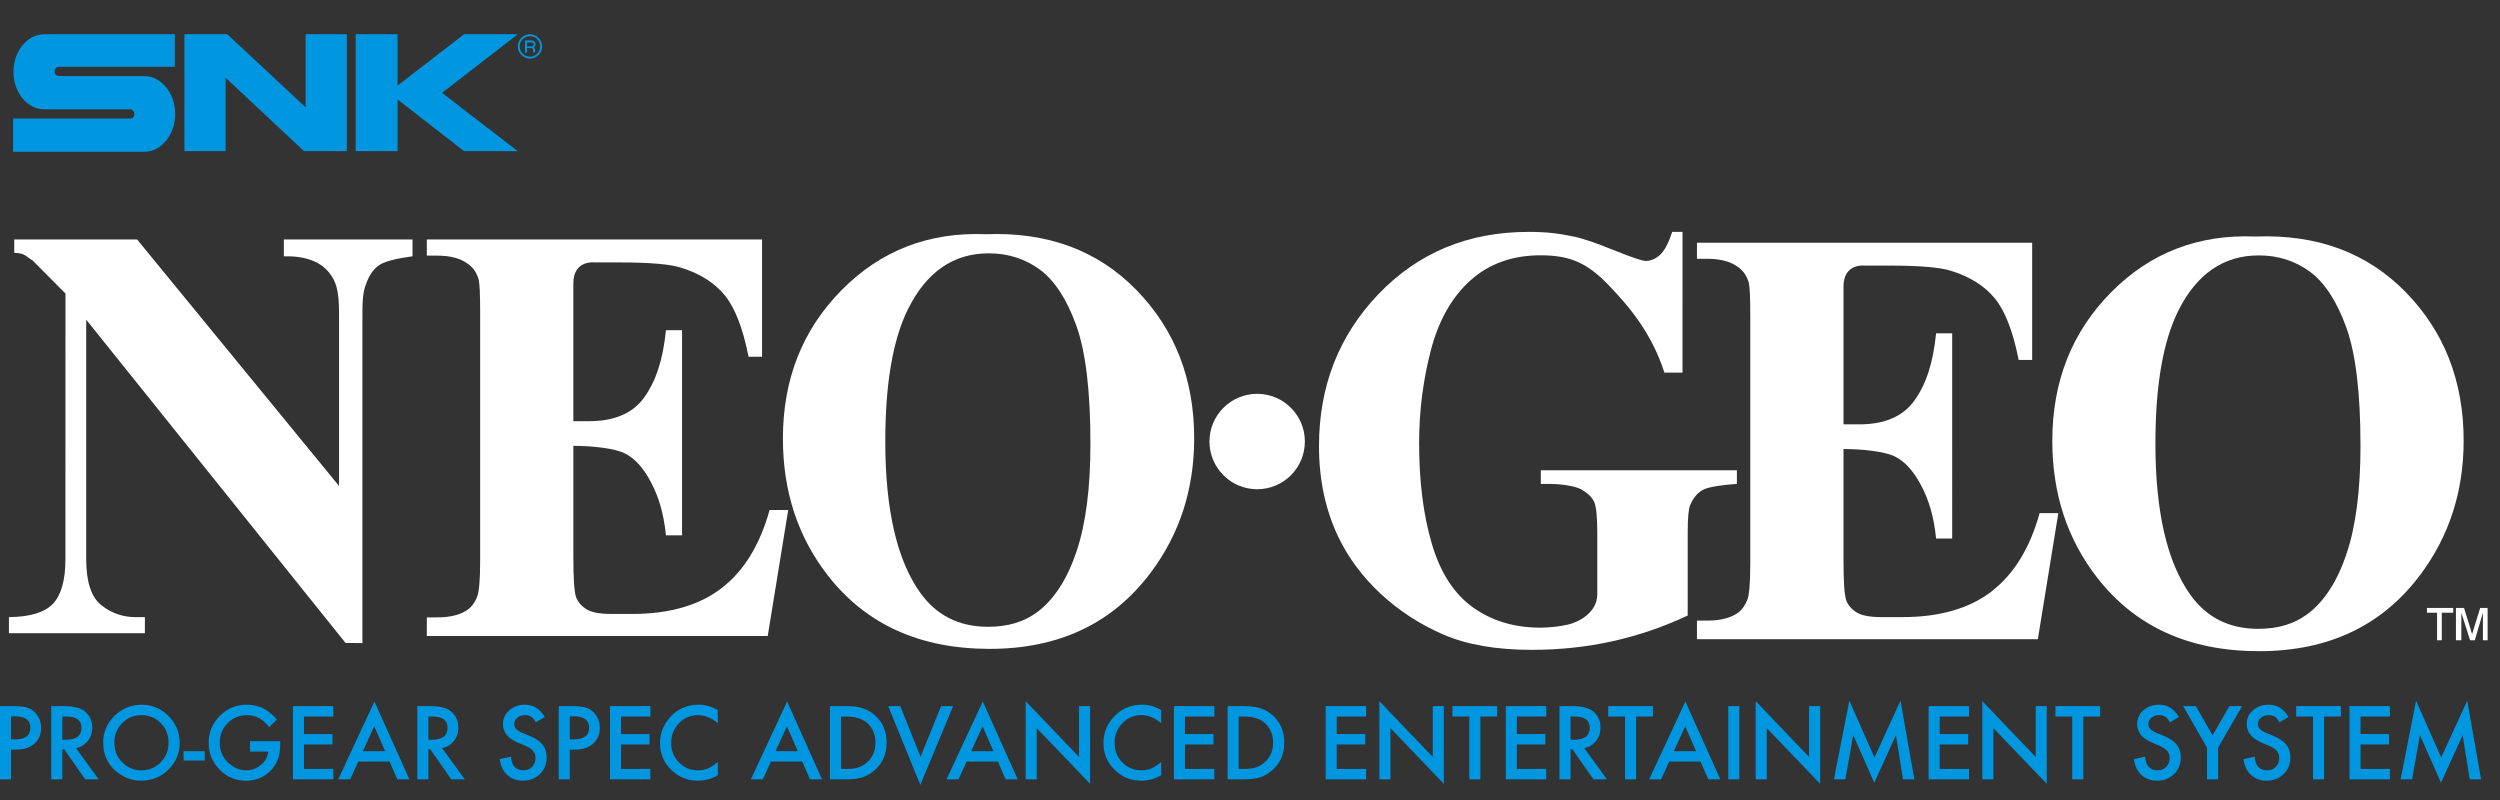 <?xml version="1.0" encoding="UTF-8" standalone="no"?>
<svg
   xmlns:dc="http://purl.org/dc/elements/1.1/"
   xmlns:cc="http://creativecommons.org/ns#"
   xmlns:rdf="http://www.w3.org/1999/02/22-rdf-syntax-ns#"
   xmlns:svg="http://www.w3.org/2000/svg"
   xmlns="http://www.w3.org/2000/svg"
   xmlns:sodipodi="http://sodipodi.sourceforge.net/DTD/sodipodi-0.dtd"
   xmlns:inkscape="http://www.inkscape.org/namespaces/inkscape"
   width="500"
   height="160"
   viewBox="0 0 500 160"
   version="1.1"
   id="svg62"
   sodipodi:docname="neogeo.svg"
   inkscape:version="0.92.5 (2060ec1f9f, 2020-04-08)">
  <rect x="0" y="0" width="500" height="160" fill="#333333" stroke="none"/>
  <defs
     id="defs66" />
  <sodipodi:namedview
     pagecolor="#ffffff"
     bordercolor="#666666"
     borderopacity="1"
     objecttolerance="10"
     gridtolerance="10"
     guidetolerance="10"
     inkscape:pageopacity="0"
     inkscape:pageshadow="2"
     inkscape:window-width="1366"
     inkscape:window-height="740"
     id="namedview64"
     showgrid="false"
     inkscape:pagecheckerboard="true"
     inkscape:zoom="0.92754169"
     inkscape:cx="377.68496"
     inkscape:cy="69.44518"
     inkscape:window-x="0"
     inkscape:window-y="0"
     inkscape:window-maximized="1"
     inkscape:current-layer="svg62" />
  <title
     id="title36">mainlogo</title>
  <g
     id="Neogeo-logo"
     transform="matrix(1.024,0,0,1.024,1.619,45.538)"
     style="fill:#ffffff;fill-rule:nonzero;stroke:none;stroke-width:1">
    <path
       d="m 299.372,50.047 h 1.898 c 1.77,0 4.803,0.365 6.051,1.097 1.249,0.726 2.072,1.542 2.469,2.443 0.399,0.903 0.6,2.893 0.6,5.965 v 12.064 c 0,3.641 -3.847,5.495 -5.701,5.898 -1.859,0.402 -3.667,0.604 -5.431,0.604 -5.079,0 -9.462,-1.321 -13.159,-3.965 -3.692,-2.646 -6.367,-6.782 -8.027,-12.423 -1.657,-5.632 -2.482,-12.181 -2.482,-19.661 0,-6.17 0.757,-12.188 2.273,-18.05 1.516,-5.865 4.097,-10.434 7.74,-13.714 3.643,-3.276 8.21,-4.915 13.694,-4.915 5.741,0 9.097,1.453 13.322,5.844 4.32,4.487 8.464,9.586 10.884,17.072 h 3.532 V 0.821 h -2.009 c -0.725,2.202 -1.517,3.696 -2.382,4.486 -0.868,0.792 -1.808,1.186 -2.816,1.186 -0.65,0 -2.756,-0.715 -6.309,-2.146 -3.555,-1.433 -6.127,-2.303 -7.714,-2.609 -2.923,-0.61 -5.195,-0.918 -8.836,-0.918 -11.764,0 -21.532,4.043 -29.292,12.129 -7.76,8.093 -11.64,17.998 -11.64,29.723 0,6.554 1.261,12.475 3.788,17.763 1.986,4.1 4.739,7.786 8.256,11.066 3.519,3.276 7.584,5.922 12.181,7.936 4.602,2.009 10.388,3.015 17.352,3.015 5.452,0 10.707,-0.563 15.781,-1.689 5.073,-1.129 9.951,-2.801 14.653,-5.015 V 59.538 c 0,-2.842 0.16,-4.629 0.485,-5.356 0.576,-1.384 1.395,-2.37 2.459,-2.968 1.062,-0.598 3.961,-0.987 6.664,-1.182 v -2.654 h -38.298 v 2.654 z"
       id="Path"
       inkscape:connector-curvature="0" />
    <path
       d="m 387.405,71.045 c -4.365,3.343 -10.173,5.013 -17.418,5.013 h -4.13 c -2.213,0 -3.811,-0.302 -4.804,-0.91 -0.989,-0.609 -1.669,-1.387 -2.029,-2.338 -0.362,-0.949 -0.545,-3.552 -0.545,-7.806 V 43.23 c 3.721,0 8.08,0.484 10.036,1.457 1.952,0.968 3.669,2.863 5.142,5.68 1.48,2.817 2.448,5.927 2.908,10.342 h 3.141 V 20.639 h -3.141 c -0.613,6.021 -2.031,10.062 -4.258,13.146 -2.222,3.085 -5.81,4.627 -10.753,4.627 h -3.076 V 11.533 c -0.026,-4.672 4.139,-4.13 4.139,-4.13 h 4.866 c 5.885,0 9.892,0.344 12.031,1.03 3.666,1.14 6.502,2.929 8.51,5.361 2.007,2.436 3.561,6.447 4.67,12.038 h 2.633 V 2.942 h -65.471 v 3.135 h 2.065 c 2.514,0 4.499,0.532 5.945,1.594 1.03,0.723 1.737,1.752 2.117,3.081 0.191,0.795 0.288,2.944 0.288,6.44 v 48.425 c 0,3.876 -0.209,6.27 -0.63,7.186 -0.534,1.291 -1.297,2.203 -2.287,2.735 -1.375,0.8 -3.185,1.197 -5.433,1.197 h -2.065 v 3.643 h 66.58 l 4.001,-24.623 h -3.654 c -1.907,6.854 -5.044,11.953 -9.41,15.292"
       id="path39"
       inkscape:connector-curvature="0" />
    <path
       d="m 438.921,1.726 c -11.157,-0.461 -20.561,3.176 -28.197,10.916 -7.649,7.734 -11.464,17.405 -11.464,28.999 0,10.329 2.936,19.257 8.816,26.782 7.434,9.521 17.959,14.288 31.575,14.288 13.57,0 24.082,-4.992 31.523,-14.979 5.615,-7.519 8.425,-16.237 8.425,-26.149 0,-11.594 -3.768,-21.252 -11.294,-28.973 C 460.773,4.889 450.985,1.263 438.934,1.726 m 17.796,61.976 c -1.821,5.393 -4.369,9.319 -7.643,11.77 -2.565,1.921 -5.765,2.879 -9.599,2.879 -5.692,0 -10.114,-2.227 -13.283,-6.678 -4.536,-6.37 -6.808,-16.211 -6.808,-29.534 0,-11.21 1.468,-19.804 4.407,-25.791 3.607,-7.29 8.869,-10.936 15.787,-10.936 3.756,0 7.075,1.057 9.958,3.168 2.882,2.11 5.253,5.729 7.114,10.851 1.859,5.126 2.79,12.846 2.79,23.176 0,8.673 -0.91,15.709 -2.735,21.102"
       id="Shape"
       inkscape:connector-curvature="0" />
    <path
       d="m 191.71,82.261 c 13.57,0 24.082,-4.993 31.523,-14.979 5.615,-7.525 8.425,-16.237 8.425,-26.149 0,-11.594 -3.768,-21.252 -11.294,-28.973 C 212.831,4.439 203.043,0.813 190.992,1.276 179.835,0.817 170.432,4.453 162.795,12.193 c -7.649,7.734 -11.464,17.405 -11.464,28.999 0,10.329 2.936,19.257 8.816,26.782 7.434,9.521 17.959,14.288 31.575,14.288 M 175.746,15.942 c 3.607,-7.29 8.869,-10.936 15.787,-10.936 3.756,0 7.075,1.055 9.958,3.167 2.882,2.111 5.253,5.729 7.114,10.851 1.859,5.126 2.79,12.846 2.79,23.169 0,8.673 -0.91,15.709 -2.735,21.102 -1.821,5.394 -4.369,9.319 -7.643,11.777 -2.565,1.92 -5.765,2.878 -9.599,2.878 -5.692,0 -10.114,-2.227 -13.283,-6.678 -4.536,-6.37 -6.808,-16.211 -6.808,-29.534 0,-11.21 1.468,-19.804 4.407,-25.791"
       id="path42"
       inkscape:connector-curvature="0" />
    <path
       d="m 152.388,55.133 h -3.655 c -1.906,6.854 -5.045,11.953 -9.41,15.292 -4.365,3.343 -10.173,5.013 -17.411,5.013 h -4.13 c -2.212,0 -3.81,-0.303 -4.804,-0.91 -0.99,-0.609 -1.668,-1.388 -2.031,-2.338 -0.361,-0.951 -0.544,-3.552 -0.544,-7.806 V 42.61 c 3.72,0 8.08,0.484 10.036,1.458 1.954,0.968 3.671,2.863 5.144,5.68 1.478,2.817 2.447,5.927 2.908,10.342 h 3.141 V 20.018 h -3.141 c -0.616,6.018 -2.034,10.062 -4.259,13.146 -2.22,3.085 -5.809,4.627 -10.753,4.627 h -3.078 V 10.912 c -0.025,-4.672 4.142,-4.13 4.142,-4.13 h 4.862 c 5.887,0 9.899,0.343 12.038,1.029 3.669,1.139 6.505,2.929 8.51,5.361 2.007,2.436 3.562,6.449 4.671,12.038 h 2.632 V 2.301 H 81.785 v 3.156 h 2.064 c 2.516,0 4.499,0.533 5.948,1.594 1.029,0.722 1.734,1.751 2.113,3.081 0.193,0.796 0.289,2.943 0.289,6.439 v 48.425 c 0,3.875 -0.209,6.27 -0.63,7.18 -0.533,1.291 -1.298,2.205 -2.285,2.736 -1.375,0.8 -3.185,1.197 -5.436,1.197 h -2.063 v 3.643 h 66.58 l 4.003,-24.623 z"
       id="path44"
       inkscape:connector-curvature="0" />
    <path
       d="m 26.728,76.066 h -1.767 c -2.535,0 -4.787,-0.778 -6.756,-2.335 -1.965,-1.557 -2.949,-4.556 -2.949,-8.999 V 17.964 l 50.662,63.156 3.285,0.004 V 16.709 c 0,-3.662 0.304,-4.725 0.908,-6.232 0.604,-1.507 1.45,-2.595 2.529,-3.262 1.08,-0.667 3.199,-1.21 6.35,-1.631 V 2.306 H 53.857 v 3.277 c 4.143,-0.076 7.101,0.992 8.856,3.205 1.285,1.64 1.926,3.266 1.926,7.923 V 50.445 L 25.2,2.306 H 1.203 v 2.601 c 2.281,0.076 2.362,0.841 3.577,1.485 l 6.428,6.469 -0.009,51.868 c 0,4.101 -0.81,7.004 -2.428,8.712 -1.619,1.709 -4.49,2.582 -8.608,2.62 V 79.197 H 26.717 v -3.135 z"
       id="path46"
       inkscape:connector-curvature="0" />
    <path
       d="m 253.277,41.765 c 0,5.147 -4.173,9.317 -9.317,9.317 -5.147,0 -9.317,-4.173 -9.317,-9.317 0,-5.147 4.173,-9.317 9.317,-9.317 5.147,0 9.317,4.173 9.317,9.317 z"
       id="path48"
       inkscape:connector-curvature="0" />
    <path
       d="M 474.407,80.582 V 75.203 h -1.975 v -0.941 h 5.135 v 0.941 h -2.238 v 5.379 z m 3.687,0 v -6.32 h 1.58 l 1.58,5.11 1.58,-5.11 h 1.448 v 6.32 h -0.922 V 75.203 l -1.58,5.379 h -0.922 l -1.712,-5.379 v 5.379 z"
       id="path50"
       inkscape:connector-curvature="0" />
  </g>
  <g
     style="fill:none;fill-rule:nonzero;stroke:none;stroke-width:1"
     id="SNK_logo"
     transform="matrix(1.024,0,0,1.024,2.452,6.845)">
    <path
       d="m 0.232,7.334 c 0,4.053 2.702,7.334 6.048,7.334 H 23.071 c 0.386,0 0.772,0.386 0.772,0.901 0,0.515 -0.322,0.901 -0.772,0.901 H 0.167 v 6.498 H 25.773 c 3.346,0 6.048,-3.346 6.048,-7.399 0,-4.053 -2.702,-7.399 -6.048,-7.399 H 9.046 c -0.386,0 -0.772,-0.386 -0.772,-0.901 0,-0.515 0.322,-0.901 0.772,-0.901 H 31.757 V 0 H 6.28 C 2.935,0 0.233,3.281 0.233,7.334 Z"
       id="S"
       inkscape:connector-curvature="0"
       style="fill:#0097e0" />
    <polygon
       id="N"
       points="65.342,0 57.3,0 57.3,14.283 41.987,0 33.623,0 33.623,22.84 41.666,22.84 41.666,8.493 56.978,22.84 65.342,22.84 "
       style="fill:#0097e0" />
    <polygon
       id="K"
       points="67.079,22.84 75.25,22.84 75.25,12.739 88.247,22.84 98.734,22.84 83.936,11.452 98.734,0 88.247,0 75.25,10.037 75.25,0 67.079,0 "
       style="fill:#0097e0" />
    <path
       d="M 102.785,0.708 C 102.333,0.257 101.755,0 101.112,0 100.469,0 99.891,0.257 99.439,0.708 98.989,1.158 98.732,1.737 98.732,2.38 c 0,0.643 0.257,1.222 0.708,1.673 0.45,0.45 1.029,0.708 1.673,0.708 0.643,0 1.222,-0.257 1.673,-0.708 0.451,-0.45 0.708,-1.03 0.708,-1.673 -0.065,-0.708 -0.257,-1.222 -0.708,-1.673 z m -0.257,3.088 c -0.386,0.386 -0.836,0.579 -1.415,0.579 -0.579,0 -1.029,-0.193 -1.415,-0.579 -0.386,-0.386 -0.579,-0.901 -0.579,-1.415 0,-0.579 0.193,-1.029 0.579,-1.415 0.386,-0.386 0.901,-0.579 1.415,-0.579 0.579,0 1.029,0.193 1.415,0.579 0.386,0.386 0.579,0.901 0.579,1.415 0,0.515 -0.193,1.029 -0.579,1.415 z"
       id="mark"
       inkscape:connector-curvature="0"
       style="fill:#0096df" />
    <path
       d="m 102.206,1.994 v -0.064 c 0,-0.386 -0.322,-0.708 -0.708,-0.708 h -1.351 v 2.38 h 0.386 v -0.901 h 0.836 c 0.193,0 0.322,0.129 0.322,0.257 l 0.064,0.579 h 0.386 l -0.064,-0.579 c 0,-0.193 -0.129,-0.322 -0.193,-0.45 0.193,-0.064 0.322,-0.257 0.322,-0.515 z M 100.534,1.608 h 0.965 c 0.193,0 0.322,0.129 0.322,0.322 v 0.129 c 0,0.193 -0.129,0.322 -0.322,0.322 h -0.965 V 1.608 Z"
       id="R"
       inkscape:connector-curvature="0"
       style="fill:#0096df" />
  </g>
  <path
     d="m 2.21,155.868 v -5.946 h 1.024 c 1.524,0 2.735,-0.392 3.632,-1.176 0.898,-0.784 1.347,-1.846 1.347,-3.187 0,-1.252 -0.42,-2.289 -1.261,-3.111 -0.481,-0.474 -1.037,-0.797 -1.669,-0.967 -0.626,-0.171 -1.552,-0.256 -2.779,-0.256 v 0 H 0 v 14.643 z m 0.825,-7.995 H 2.21 v -4.609 h 0.73 c 2.093,0 3.139,0.756 3.139,2.267 0,1.562 -1.015,2.343 -3.044,2.343 z m 9.421,7.995 v -5.994 h 0.398 l 4.182,5.994 h 2.703 l -4.533,-6.24 c 0.974,-0.209 1.758,-0.686 2.352,-1.432 0.594,-0.746 0.891,-1.638 0.891,-2.674 0,-1.328 -0.474,-2.396 -1.423,-3.206 -0.86,-0.727 -2.257,-1.091 -4.192,-1.091 v 0 H 10.247 v 14.643 z m 0.702,-7.919 h -0.702 v -4.647 h 0.787 c 2.036,0 3.054,0.749 3.054,2.248 0,1.6 -1.046,2.399 -3.139,2.399 z m 15.055,8.185 c 2.137,0 3.961,-0.737 5.472,-2.21 1.505,-1.467 2.257,-3.253 2.257,-5.358 0,-2.093 -0.749,-3.885 -2.248,-5.377 -1.492,-1.492 -3.281,-2.238 -5.368,-2.238 -2.112,0 -3.92,0.74 -5.425,2.219 -1.511,1.48 -2.267,3.25 -2.267,5.311 0,2.346 0.828,4.243 2.485,5.69 1.505,1.309 3.202,1.963 5.093,1.963 z m 0.028,-2.068 c -1.416,0 -2.665,-0.522 -3.746,-1.565 -1.088,-1.043 -1.631,-2.374 -1.631,-3.993 0,-1.543 0.525,-2.839 1.574,-3.888 1.05,-1.062 2.336,-1.593 3.86,-1.593 1.53,0 2.814,0.531 3.851,1.593 1.043,1.056 1.565,2.365 1.565,3.926 0,1.543 -0.528,2.852 -1.584,3.926 -1.056,1.062 -2.352,1.593 -3.888,1.593 z m 12.712,-1.963 v -1.859 h -4.23 v 1.859 z m 8.236,4.04 c 2.099,0 3.828,-0.765 5.188,-2.295 0.601,-0.683 1.027,-1.416 1.28,-2.2 0.259,-0.847 0.389,-1.821 0.389,-2.921 v 0 -0.484 H 49.996 v 2.077 h 3.651 c -0.101,1.031 -0.585,1.916 -1.451,2.656 -0.866,0.733 -1.843,1.1 -2.931,1.1 -1.277,0 -2.463,-0.49 -3.557,-1.47 -1.17,-1.056 -1.755,-2.399 -1.755,-4.031 0,-1.581 0.525,-2.896 1.574,-3.945 1.05,-1.069 2.349,-1.603 3.898,-1.603 1.726,0 3.19,0.8 4.391,2.399 v 0 l 1.574,-1.508 c -0.917,-1.05 -1.849,-1.808 -2.798,-2.276 -0.993,-0.468 -2.061,-0.702 -3.206,-0.702 -2.131,0 -3.939,0.743 -5.425,2.229 -1.486,1.48 -2.229,3.281 -2.229,5.406 0,2.08 0.73,3.863 2.191,5.349 1.461,1.48 3.215,2.219 5.264,2.219 z m 17.473,-0.275 v -2.077 h -5.871 v -4.894 h 5.7 v -2.077 h -5.7 v -3.519 h 5.871 v -2.077 h -8.08 v 14.643 z m 3.361,0 1.631,-3.557 h 6.269 l 1.536,3.557 h 2.418 l -6.99,-15.563 -7.246,15.563 z m 6.999,-5.634 h -4.448 l 2.276,-4.979 z m 8.653,5.634 v -5.994 h 0.398 l 4.182,5.994 h 2.703 l -4.533,-6.24 c 0.974,-0.209 1.758,-0.686 2.352,-1.432 0.594,-0.746 0.891,-1.638 0.891,-2.674 0,-1.328 -0.474,-2.396 -1.423,-3.206 -0.86,-0.727 -2.257,-1.091 -4.192,-1.091 v 0 H 83.467 v 14.643 z m 0.702,-7.919 h -0.702 v -4.647 h 0.787 c 2.036,0 3.054,0.749 3.054,2.248 0,1.6 -1.046,2.399 -3.139,2.399 z m 18.236,8.185 c 1.34,0 2.463,-0.443 3.367,-1.328 0.898,-0.879 1.347,-1.992 1.347,-3.338 0,-1.005 -0.275,-1.854 -0.825,-2.546 -0.55,-0.692 -1.419,-1.279 -2.608,-1.759 v 0 l -1.461,-0.598 c -1.062,-0.436 -1.593,-1.012 -1.593,-1.726 0,-0.518 0.202,-0.948 0.607,-1.29 0.405,-0.348 0.914,-0.522 1.527,-0.522 0.499,0 0.907,0.101 1.223,0.303 0.303,0.177 0.623,0.556 0.958,1.138 v 0 l 1.792,-1.062 c -0.948,-1.644 -2.267,-2.466 -3.955,-2.466 -1.252,0 -2.298,0.373 -3.139,1.119 -0.841,0.74 -1.261,1.66 -1.261,2.76 0,1.631 1.002,2.87 3.006,3.718 v 0 l 1.413,0.588 c 0.367,0.158 0.683,0.324 0.948,0.498 0.266,0.174 0.482,0.36 0.65,0.56 0.168,0.199 0.291,0.417 0.37,0.654 0.079,0.237 0.119,0.498 0.119,0.782 0,0.708 -0.228,1.293 -0.683,1.755 -0.455,0.462 -1.027,0.692 -1.717,0.692 -0.873,0 -1.536,-0.316 -1.992,-0.948 -0.253,-0.329 -0.43,-0.923 -0.531,-1.783 v 0 l -2.238,0.493 c 0.202,1.366 0.711,2.425 1.527,3.177 0.828,0.752 1.878,1.129 3.149,1.129 z m 9.346,-0.266 v -5.946 h 1.024 c 1.524,0 2.735,-0.392 3.632,-1.176 0.898,-0.784 1.347,-1.846 1.347,-3.187 0,-1.252 -0.42,-2.289 -1.261,-3.111 -0.481,-0.474 -1.037,-0.797 -1.669,-0.967 -0.626,-0.171 -1.552,-0.256 -2.779,-0.256 v 0 h -2.504 v 14.643 z m 0.825,-7.995 h -0.825 v -4.609 h 0.73 c 2.093,0 3.139,0.756 3.139,2.267 0,1.562 -1.015,2.343 -3.044,2.343 z m 15.292,7.995 v -2.077 h -5.871 v -4.894 h 5.7 v -2.077 h -5.7 v -3.519 h 5.871 v -2.077 h -8.08 v 14.643 z m 9.497,0.266 c 1.391,0 2.719,-0.357 3.983,-1.072 v 0 -2.665 c -0.36,0.303 -0.703,0.563 -1.029,0.778 -0.326,0.215 -0.64,0.386 -0.944,0.512 -0.544,0.253 -1.204,0.379 -1.982,0.379 -1.505,0 -2.776,-0.528 -3.813,-1.584 -1.037,-1.056 -1.555,-2.352 -1.555,-3.888 0,-1.555 0.518,-2.87 1.555,-3.945 1.031,-1.081 2.298,-1.622 3.803,-1.622 1.366,0 2.687,0.534 3.964,1.603 v 0 -2.618 c -1.227,-0.714 -2.497,-1.072 -3.813,-1.072 -2.409,0 -4.372,0.895 -5.89,2.684 -1.233,1.461 -1.849,3.123 -1.849,4.989 0,2.08 0.737,3.857 2.21,5.33 1.48,1.461 3.266,2.191 5.358,2.191 z m 12.982,-0.266 1.631,-3.557 h 6.269 l 1.536,3.557 h 2.418 l -6.99,-15.563 -7.246,15.563 z m 6.999,-5.634 h -4.448 l 2.276,-4.979 z m 9.478,5.634 c 1.486,0 2.633,-0.136 3.443,-0.408 0.866,-0.272 1.694,-0.756 2.485,-1.451 1.574,-1.391 2.362,-3.212 2.362,-5.463 0,-2.245 -0.756,-4.056 -2.267,-5.434 -0.746,-0.683 -1.577,-1.167 -2.494,-1.451 -0.854,-0.291 -2.017,-0.436 -3.49,-0.436 v 0 h -3.073 v 14.643 z m 0.171,-2.077 h -0.996 v -10.489 h 0.996 c 1.884,0 3.31,0.446 4.277,1.337 1.075,0.999 1.612,2.301 1.612,3.907 0,1.593 -0.544,2.886 -1.631,3.879 -0.531,0.481 -1.125,0.831 -1.783,1.053 -0.658,0.209 -1.483,0.313 -2.475,0.313 z m 14.856,3.177 6.572,-15.743 h -2.418 l -4.107,10.148 -4.05,-10.148 h -2.418 z m 7.629,-1.1 1.631,-3.557 h 6.269 l 1.536,3.557 h 2.418 l -6.99,-15.563 -7.246,15.563 z m 6.999,-5.634 h -4.448 l 2.276,-4.979 z m 19.332,6.525 v -15.535 h -2.21 v 10.176 l -10.679,-11.172 v 15.639 h 2.21 v -10.252 z m 10.237,-0.626 c 1.391,0 2.719,-0.357 3.983,-1.072 v 0 -2.665 c -0.36,0.303 -0.703,0.563 -1.029,0.778 -0.326,0.215 -0.64,0.386 -0.944,0.512 -0.544,0.253 -1.204,0.379 -1.982,0.379 -1.505,0 -2.776,-0.528 -3.813,-1.584 -1.037,-1.056 -1.555,-2.352 -1.555,-3.888 0,-1.555 0.518,-2.87 1.555,-3.945 1.031,-1.081 2.298,-1.622 3.803,-1.622 1.366,0 2.687,0.534 3.964,1.603 v 0 -2.618 c -1.227,-0.714 -2.497,-1.072 -3.813,-1.072 -2.409,0 -4.372,0.895 -5.89,2.684 -1.233,1.461 -1.849,3.123 -1.849,4.989 0,2.08 0.737,3.857 2.21,5.33 1.48,1.461 3.266,2.191 5.358,2.191 z m 14.609,-0.266 v -2.077 h -5.871 v -4.894 h 5.7 v -2.077 h -5.7 v -3.519 h 5.871 v -2.077 h -8.08 v 14.643 z m 5.694,0 c 1.486,0 2.633,-0.136 3.443,-0.408 0.866,-0.272 1.694,-0.756 2.485,-1.451 1.574,-1.391 2.362,-3.212 2.362,-5.463 0,-2.245 -0.756,-4.056 -2.267,-5.434 -0.746,-0.683 -1.578,-1.167 -2.494,-1.451 -0.854,-0.291 -2.017,-0.436 -3.49,-0.436 v 0 h -3.073 v 14.643 z m 0.171,-2.077 h -0.996 v -10.489 h 0.996 c 1.884,0 3.31,0.446 4.277,1.337 1.075,0.999 1.612,2.301 1.612,3.907 0,1.593 -0.544,2.886 -1.631,3.879 -0.531,0.481 -1.125,0.831 -1.783,1.053 -0.658,0.209 -1.483,0.313 -2.475,0.313 z m 24.486,2.077 v -2.077 h -5.871 v -4.894 h 5.7 v -2.077 h -5.7 v -3.519 h 5.871 v -2.077 h -8.08 v 14.643 z m 15.548,0.891 V 141.224 H 286.556 v 10.176 l -10.679,-11.172 v 15.639 h 2.21 v -10.252 z m 7.306,-0.891 v -12.566 h 3.357 v -2.077 h -8.934 v 2.077 h 3.367 v 12.566 z m 13.168,0 v -2.077 h -5.871 v -4.894 h 5.7 v -2.077 h -5.7 v -3.519 h 5.871 v -2.077 h -8.08 v 14.643 z m 4.869,0 v -5.994 h 0.398 l 4.182,5.994 h 2.703 l -4.533,-6.24 c 0.974,-0.209 1.758,-0.686 2.352,-1.432 0.594,-0.746 0.891,-1.638 0.891,-2.674 0,-1.328 -0.474,-2.396 -1.423,-3.206 -0.86,-0.727 -2.257,-1.091 -4.192,-1.091 v 0 h -2.589 v 14.643 z m 0.702,-7.919 h -0.702 v -4.647 h 0.787 c 2.036,0 3.054,0.749 3.054,2.248 0,1.6 -1.046,2.399 -3.139,2.399 z m 12.409,7.919 v -12.566 h 3.357 v -2.077 h -8.934 v 2.077 h 3.367 v 12.566 z m 4.992,0 1.631,-3.557 h 6.269 l 1.536,3.557 h 2.418 l -6.99,-15.563 -7.246,15.563 z m 6.999,-5.634 h -4.448 l 2.276,-4.979 z m 8.653,5.634 v -14.643 h -2.21 v 14.643 z m 16.165,0.891 v -15.535 h -2.21 v 10.176 l -10.679,-11.172 v 15.639 h 2.21 v -10.252 z m 10.825,-0.218 4.334,-9.512 1.413,8.839 h 2.267 l -2.769,-15.743 -5.207,11.381 -5.027,-11.381 -3.082,15.743 h 2.286 l 1.574,-8.849 z m 18.953,-0.673 v -2.077 h -5.871 v -4.894 h 5.7 v -2.077 h -5.7 v -3.519 h 5.871 v -2.077 h -8.08 v 14.643 z m 15.548,0.891 v -15.535 h -2.21 v 10.176 l -10.679,-11.172 v 15.639 h 2.21 v -10.252 z m 7.306,-0.891 v -12.566 h 3.357 v -2.077 h -8.934 v 2.077 h 3.367 v 12.566 z m 14.784,0.266 c 1.34,0 2.463,-0.443 3.367,-1.328 0.898,-0.879 1.347,-1.992 1.347,-3.338 0,-1.005 -0.275,-1.854 -0.825,-2.546 -0.55,-0.692 -1.419,-1.279 -2.608,-1.759 v 0 l -1.461,-0.598 c -1.062,-0.436 -1.593,-1.012 -1.593,-1.726 0,-0.518 0.202,-0.948 0.607,-1.29 0.405,-0.348 0.914,-0.522 1.527,-0.522 0.499,0 0.907,0.101 1.223,0.303 0.303,0.177 0.623,0.556 0.958,1.138 v 0 l 1.792,-1.062 c -0.948,-1.644 -2.267,-2.466 -3.955,-2.466 -1.252,0 -2.298,0.373 -3.139,1.119 -0.841,0.74 -1.261,1.66 -1.261,2.76 0,1.631 1.002,2.87 3.006,3.718 v 0 l 1.413,0.588 c 0.367,0.158 0.683,0.324 0.948,0.498 0.266,0.174 0.482,0.36 0.65,0.56 0.168,0.199 0.291,0.417 0.37,0.654 0.079,0.237 0.119,0.498 0.119,0.782 0,0.708 -0.228,1.293 -0.683,1.755 -0.455,0.462 -1.027,0.692 -1.717,0.692 -0.873,0 -1.536,-0.316 -1.992,-0.948 -0.253,-0.329 -0.43,-0.923 -0.531,-1.783 v 0 l -2.238,0.493 c 0.202,1.366 0.711,2.425 1.527,3.177 0.828,0.752 1.878,1.129 3.149,1.129 z m 12.172,-0.266 v -6.326 l 4.799,-8.317 h -2.542 l -3.357,5.852 -3.348,-5.852 h -2.542 l 4.78,8.317 v 6.326 z m 9.744,0.266 c 1.34,0 2.463,-0.443 3.367,-1.328 0.898,-0.879 1.347,-1.992 1.347,-3.338 0,-1.005 -0.275,-1.854 -0.825,-2.546 -0.55,-0.692 -1.419,-1.279 -2.608,-1.759 v 0 l -1.461,-0.598 c -1.062,-0.436 -1.593,-1.012 -1.593,-1.726 0,-0.518 0.202,-0.948 0.607,-1.29 0.405,-0.348 0.914,-0.522 1.527,-0.522 0.499,0 0.907,0.101 1.223,0.303 0.303,0.177 0.623,0.556 0.958,1.138 v 0 l 1.792,-1.062 c -0.948,-1.644 -2.267,-2.466 -3.955,-2.466 -1.252,0 -2.298,0.373 -3.139,1.119 -0.841,0.74 -1.261,1.66 -1.261,2.76 0,1.631 1.002,2.87 3.006,3.718 v 0 l 1.413,0.588 c 0.367,0.158 0.683,0.324 0.948,0.498 0.266,0.174 0.482,0.36 0.65,0.56 0.168,0.199 0.291,0.417 0.37,0.654 0.079,0.237 0.119,0.498 0.119,0.782 0,0.708 -0.228,1.293 -0.683,1.755 -0.455,0.462 -1.027,0.692 -1.717,0.692 -0.873,0 -1.536,-0.316 -1.992,-0.948 -0.253,-0.329 -0.43,-0.923 -0.531,-1.783 v 0 l -2.238,0.493 c 0.202,1.366 0.711,2.425 1.527,3.177 0.828,0.752 1.878,1.129 3.149,1.129 z m 11.451,-0.266 v -12.566 h 3.357 v -2.077 h -8.934 v 2.077 h 3.367 v 12.566 z m 13.168,0 v -2.077 h -5.871 v -4.894 h 5.7 v -2.077 h -5.7 v -3.519 h 5.871 v -2.077 h -8.08 v 14.643 z m 10.218,0.673 4.334,-9.512 1.413,8.839 h 2.267 l -2.769,-15.743 -5.207,11.381 -5.027,-11.381 -3.082,15.743 h 2.286 l 1.574,-8.849 z"
     id="PRO-GEARSPECADVANCEDENTERTAINMENTSYSTEM"
     inkscape:connector-curvature="0"
     style="fill:#0097e0;fill-rule:nonzero;stroke:none;stroke-width:1.024" />
</svg>
